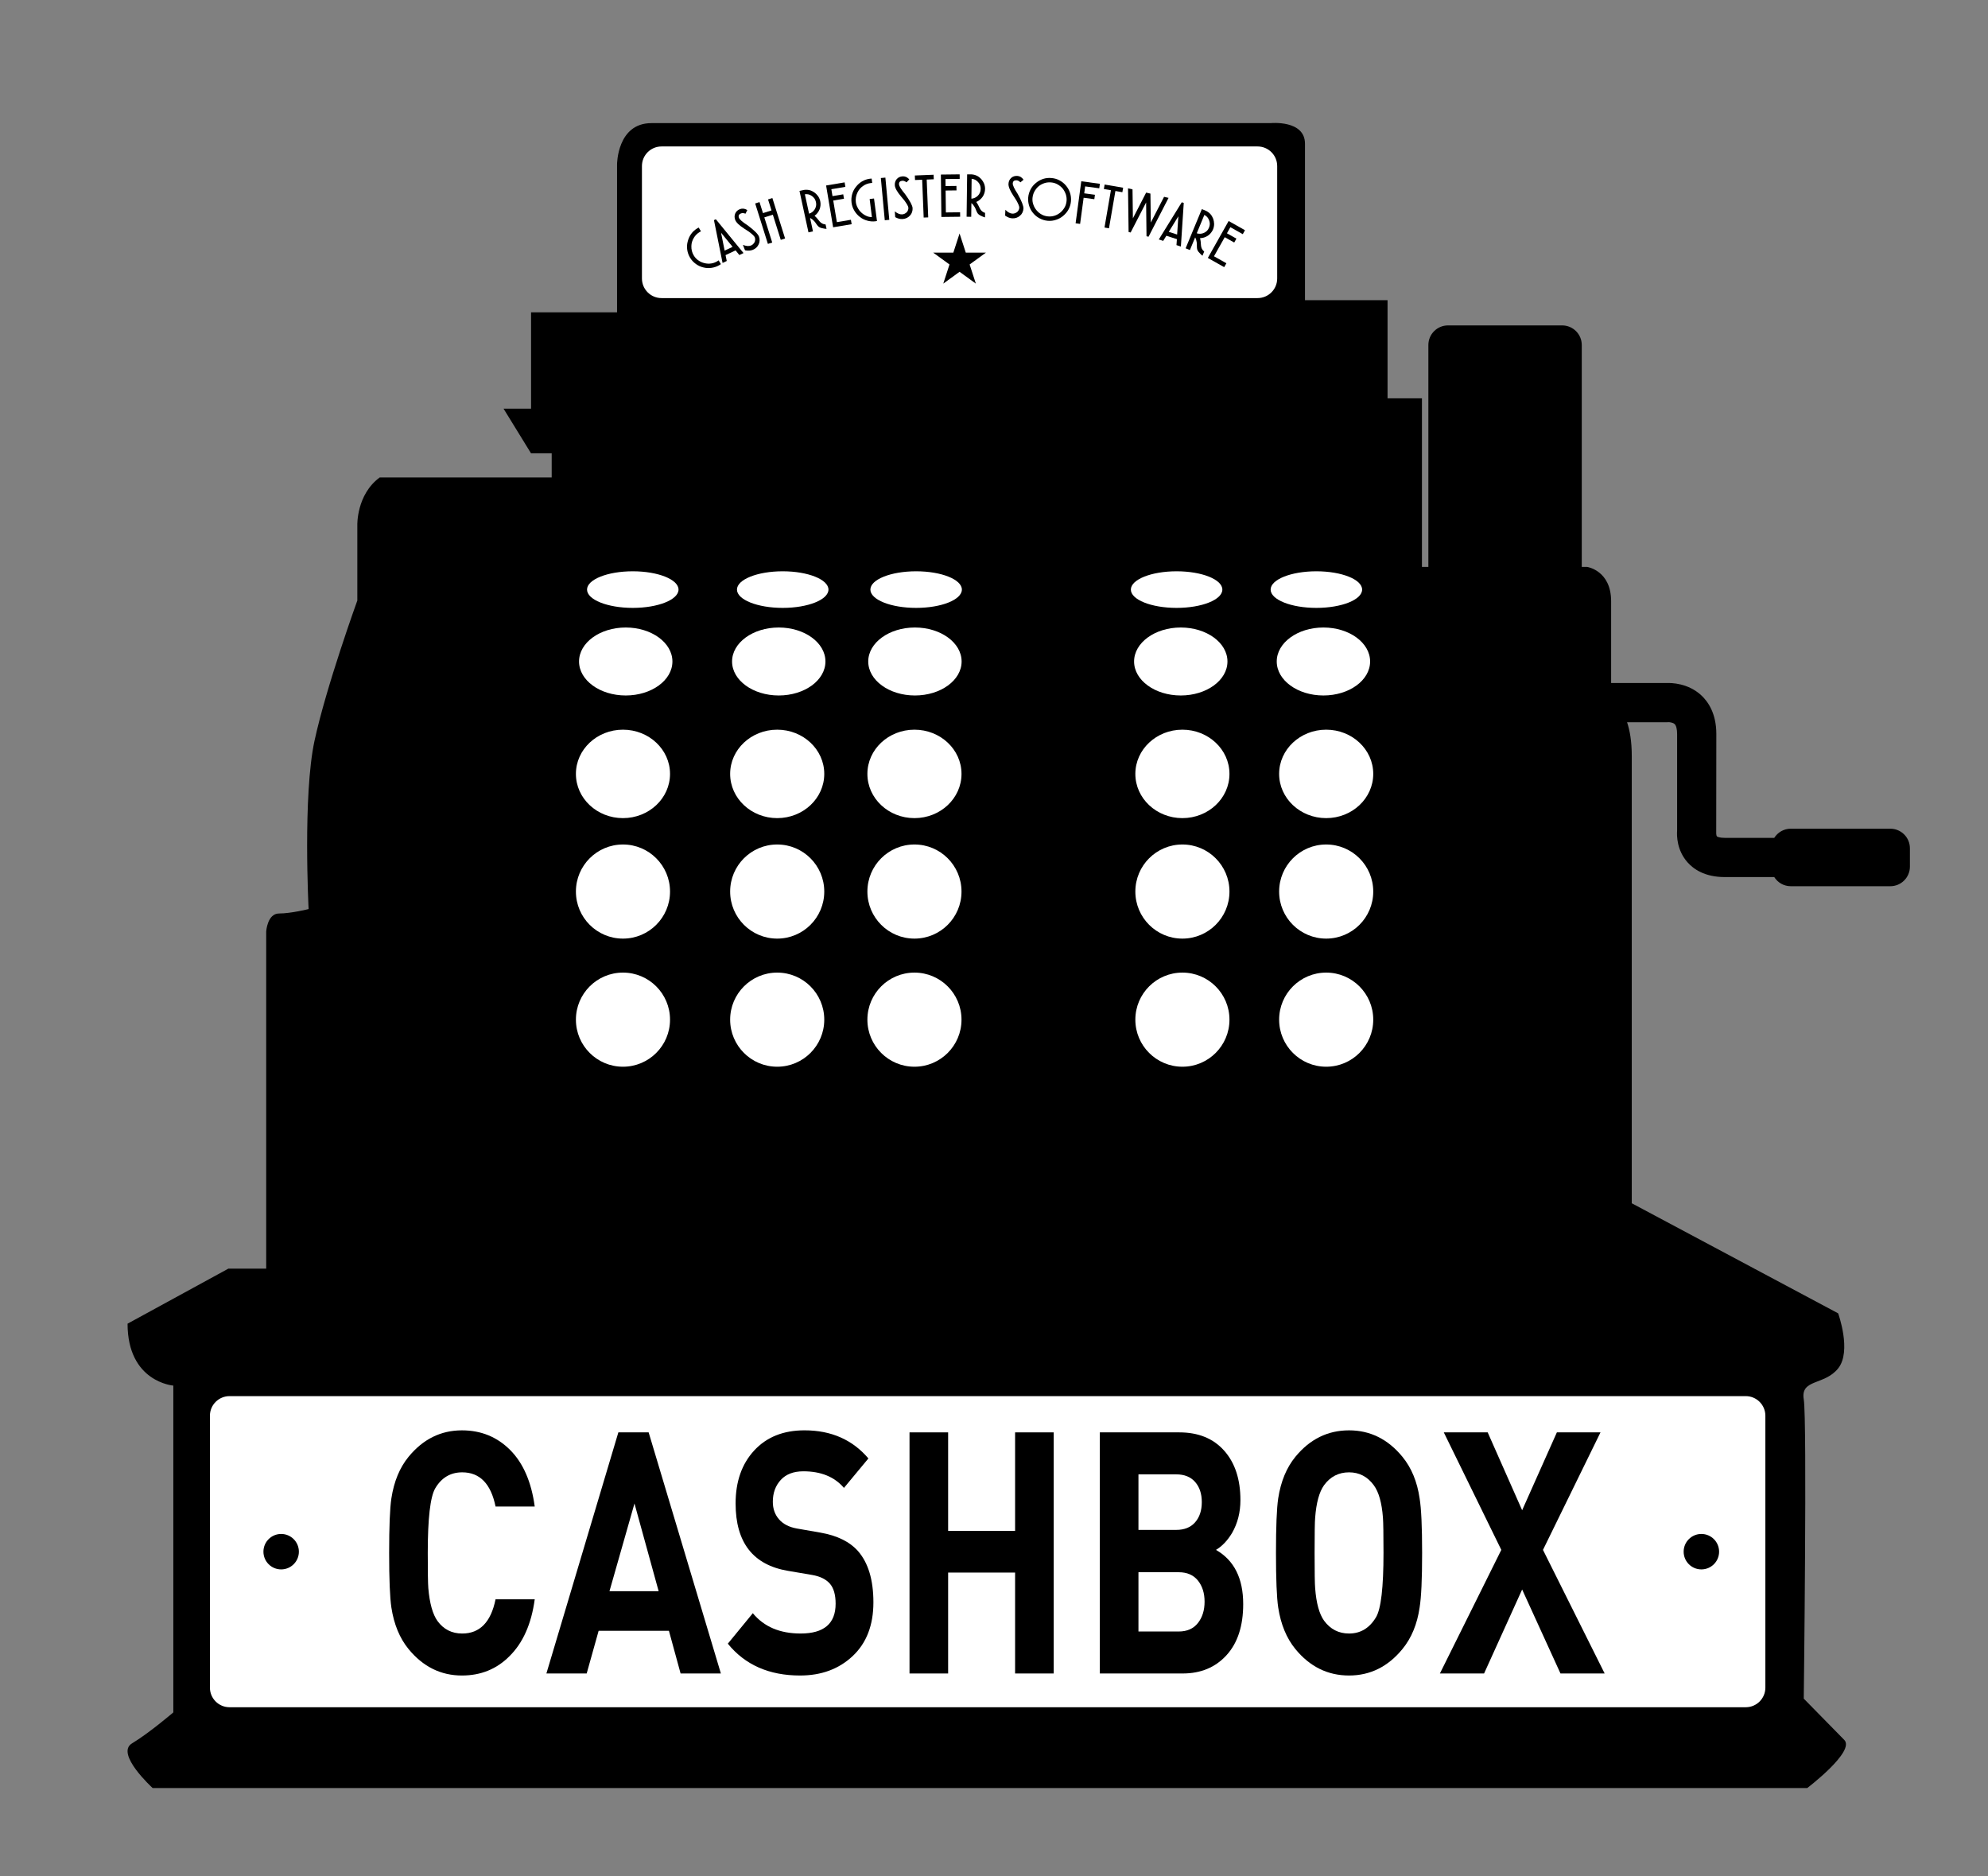 <?xml version="1.0" encoding="utf-8"?>
<!-- Generator: Adobe Illustrator 16.0.4, SVG Export Plug-In . SVG Version: 6.00 Build 0)  -->
<!DOCTYPE svg PUBLIC "-//W3C//DTD SVG 1.1//EN" "http://www.w3.org/Graphics/SVG/1.1/DTD/svg11.dtd">
<svg version="1.1" id="Calque_1" xmlns="http://www.w3.org/2000/svg" xmlns:xlink="http://www.w3.org/1999/xlink" x="0px" y="0px"
	 width="506.975px" height="478.477px" viewBox="0 0 506.975 478.477" enable-background="new 0 0 506.975 478.477"
	 xml:space="preserve">
<rect x="0" y="0" width="506.975" height="478.477" fill="#808080" stroke="none"/>
<path d="M470.322,443.68l-10.332-10.527c0,0,0.877-71.053,0-76.316s5.264-3.508,8.772-7.895c3.509-4.385,0-14.035,0-14.035
	l-52.632-28.07c0,0,0-101.753,0-114.034c0-3.798-0.504-6.588-1.2-8.632h10.212l0.427-0.018c-0.005,0.001,0.986,0.024,1.483,0.481
	c0.408,0.375,0.642,1.292,0.642,2.52v24.581c-0.104,1.37-0.082,5.048,2.63,8.133c1.518,1.727,4.396,3.785,9.489,3.785h12.649
	c0.886,1.399,2.438,2.335,4.217,2.335h25.381c2.762,0,5-2.239,5-5v-4.67c0-2.761-2.238-5-5-5H456.68
	c-1.779,0-3.331,0.936-4.217,2.335h-12.649c-1.318,0-1.883-0.285-1.977-0.384c-0.089-0.095-0.168-0.439-0.171-0.714l0.028-25.4
	c0-5.228-2.109-8.262-3.879-9.886c-3.348-3.073-7.578-3.15-8.8-3.096h-14.148c0-5.754,0-15.502,0-20.842
	c0-7.895-6.14-8.772-6.14-8.772h-1.348V87.98c0-2.761-2.239-5-5-5h-29.119c-2.762,0-5,2.239-5,5v56.576h-1.639v-42.982h-8.772
	V76.552h-21.053c0,0,0-33.75,0-39.891s-8.771-5.263-8.771-5.263s-149.123,0-157.895,0s-8.772,10.526-8.772,10.526v37.719h-21.93
	v24.562h-7.018l7.018,11.404h5.263v6.14H96.833c-5.962,4.383-5.708,12.182-5.708,12.182v19.2c0,0-7.905,21.835-10.917,35.764
	s-1.506,42.917-1.506,42.917s-4.518,1.129-7.529,1.129s-3.287,4.598-3.287,4.598v85.965h-9.649l-25.705,14.035
	c0,14.912,11.669,15.789,11.669,15.789v83.334c0,0-6.14,5.262-10.526,7.895c-4.386,2.631,5.263,11.402,5.263,11.402h421.931
	C460.868,455.959,473.19,446.603,470.322,443.68z"/>
<path fill="#FFFFFF" d="M325.706,71.013c0,2.761-2.238,5-5,5h-152c-2.761,0-5-2.239-5-5V42.346c0-2.761,2.239-5,5-5h152
	c2.762,0,5,2.239,5,5V71.013z"/>
<g>
	<g>
		<circle fill="#FFFFFF" cx="158.868" cy="260.014" r="12"/>
		<circle fill="#FFFFFF" cx="198.201" cy="260.014" r="12"/>
		<circle fill="#FFFFFF" cx="233.201" cy="260.014" r="12"/>
		<circle fill="#FFFFFF" cx="301.534" cy="260.014" r="12"/>
		<circle fill="#FFFFFF" cx="338.201" cy="260.014" r="12"/>
	</g>
	<g>
		<circle fill="#FFFFFF" cx="158.868" cy="227.346" r="12"/>
		<circle fill="#FFFFFF" cx="198.201" cy="227.346" r="12"/>
		<circle fill="#FFFFFF" cx="233.201" cy="227.346" r="12"/>
		<circle fill="#FFFFFF" cx="301.534" cy="227.346" r="12"/>
		<circle fill="#FFFFFF" cx="338.201" cy="227.346" r="12"/>
	</g>
	<g>
		<ellipse fill="#FFFFFF" cx="158.868" cy="197.346" rx="12" ry="11.276"/>
		<ellipse fill="#FFFFFF" cx="198.201" cy="197.346" rx="12" ry="11.276"/>
		<ellipse fill="#FFFFFF" cx="233.201" cy="197.346" rx="12" ry="11.276"/>
		<ellipse fill="#FFFFFF" cx="301.534" cy="197.346" rx="12" ry="11.276"/>
		<ellipse fill="#FFFFFF" cx="338.201" cy="197.346" rx="12" ry="11.276"/>
	</g>
	<g>
		<ellipse fill="#FFFFFF" cx="159.572" cy="168.68" rx="11.906" ry="8.667"/>
		<ellipse fill="#FFFFFF" cx="198.596" cy="168.68" rx="11.906" ry="8.667"/>
		<ellipse fill="#FFFFFF" cx="233.322" cy="168.68" rx="11.906" ry="8.667"/>
		<ellipse fill="#FFFFFF" cx="301.118" cy="168.68" rx="11.906" ry="8.667"/>
		<ellipse fill="#FFFFFF" cx="337.497" cy="168.68" rx="11.906" ry="8.667"/>
	</g>
	<g>
		<ellipse fill="#FFFFFF" cx="161.37" cy="150.346" rx="11.665" ry="4.667"/>
		<ellipse fill="#FFFFFF" cx="199.605" cy="150.346" rx="11.665" ry="4.667"/>
		<ellipse fill="#FFFFFF" cx="233.629" cy="150.346" rx="11.665" ry="4.667"/>
		<ellipse fill="#FFFFFF" cx="300.055" cy="150.346" rx="11.666" ry="4.667"/>
		<ellipse fill="#FFFFFF" cx="335.699" cy="150.346" rx="11.665" ry="4.667"/>
	</g>
</g>
<path fill="#FFFFFF" d="M450.2,430.346c0,2.762-2.238,5-5,5H58.534c-2.761,0-5-2.238-5-5v-69.332c0-2.762,2.239-5,5-5H445.2
	c2.762,0,5,2.238,5,5V430.346z"/>
<g>
	<path d="M136.366,407.827c-0.851,6.276-3,11.11-6.447,14.509c-3.259,3.28-7.298,4.921-12.117,4.921
		c-5.384,0-9.919-2.244-13.603-6.734c-2.268-2.764-3.732-6.305-4.393-10.622c-0.379-2.532-0.567-7.168-0.567-13.902
		c0-6.737,0.188-11.37,0.567-13.904c0.661-4.317,2.125-7.858,4.393-10.622c3.684-4.488,8.219-6.734,13.603-6.734
		c4.865,0,8.963,1.671,12.293,5.008c3.331,3.339,5.42,8.148,6.271,14.422h-9.991c-1.181-5.812-4.015-8.722-8.501-8.722
		c-2.977,0-5.268,1.353-6.873,4.058c-1.276,2.19-1.914,7.688-1.914,16.495c0,4.778,0.047,7.771,0.142,8.979
		c0.33,3.859,1.109,6.651,2.338,8.378c1.559,2.13,3.661,3.194,6.307,3.194c4.487,0,7.321-2.906,8.501-8.722H136.366z"/>
	<path d="M183.837,426.739h-10.274l-2.975-10.881h-17.926l-3.046,10.881h-10.274l18.351-61.482h7.723L183.837,426.739z
		 M167.966,405.756l-6.164-22.366l-6.377,22.366H167.966z"/>
	<path d="M222.733,408.604c0,5.814-1.76,10.378-5.278,13.687c-3.52,3.312-7.995,4.966-13.427,4.966
		c-7.888,0-14.028-2.705-18.421-8.118l6.376-7.771c2.835,3.453,6.897,5.181,12.188,5.181c5.951,0,8.927-2.532,8.927-7.599
		c0-2.303-0.496-4.016-1.488-5.139c-0.992-1.121-2.504-1.855-4.535-2.202l-6.093-1.036c-8.928-1.495-13.391-7.224-13.391-17.184
		c0-5.583,1.581-10.088,4.746-13.514c3.164-3.426,7.44-5.139,12.825-5.139c6.802,0,12.233,2.39,16.296,7.168l-6.235,7.512
		c-2.409-2.82-5.857-4.231-10.344-4.231c-2.505,0-4.429,0.735-5.775,2.202c-1.347,1.47-2.02,3.325-2.02,5.569
		c0,1.785,0.532,3.283,1.595,4.49c1.063,1.21,2.586,1.987,4.569,2.333l5.953,1.037c4.298,0.749,7.51,2.331,9.635,4.748
		C221.435,398.561,222.733,402.906,222.733,408.604z"/>
	<path d="M268.716,426.739h-9.848v-25.733h-17.077v25.733h-9.848v-61.482h9.848v25.128h17.077v-25.128h9.848V426.739z"/>
	<path d="M317.038,409.037c0,5.583-1.417,9.932-4.252,13.039c-2.834,3.109-6.564,4.663-11.194,4.663h-21.113v-61.482h20.264
		c4.863,0,8.68,1.554,11.442,4.661c2.763,3.11,4.145,7.312,4.145,12.608c0,3.107-0.708,5.901-2.126,8.375
		c-1.181,1.959-2.549,3.397-4.109,4.32C314.723,397.868,317.038,402.473,317.038,409.037z M306.481,383.044
		c0-2.13-0.567-3.843-1.7-5.137c-1.134-1.297-2.741-1.944-4.818-1.944h-9.637v14.162h9.637c2.077,0,3.685-0.646,4.818-1.942
		C305.914,386.886,306.481,385.176,306.481,383.044z M307.189,408.434c0-2.188-0.566-3.987-1.7-5.398
		c-1.134-1.409-2.764-2.116-4.889-2.116h-10.274v15.112h10.274c2.125,0,3.755-0.718,4.889-2.16
		C306.623,412.435,307.189,410.621,307.189,408.434z"/>
	<path d="M362.666,395.998c0,6.679-0.213,11.312-0.638,13.902c-0.614,4.262-2.079,7.802-4.394,10.622
		c-3.685,4.49-8.218,6.734-13.603,6.734c-5.433,0-9.99-2.244-13.674-6.734c-2.268-2.764-3.732-6.305-4.394-10.622
		c-0.38-2.532-0.567-7.168-0.567-13.902c0-6.737,0.188-11.37,0.567-13.904c0.661-4.317,2.126-7.858,4.394-10.622
		c3.684-4.488,8.241-6.734,13.674-6.734c5.385,0,9.918,2.246,13.603,6.734c2.314,2.822,3.779,6.363,4.394,10.622
		C362.453,384.684,362.666,389.319,362.666,395.998z M352.817,395.998c0-4.72-0.048-7.715-0.141-8.98
		c-0.283-3.801-1.064-6.564-2.34-8.291c-1.605-2.186-3.709-3.281-6.305-3.281c-2.646,0-4.771,1.096-6.377,3.281
		c-1.229,1.727-1.984,4.49-2.268,8.291c-0.095,1.036-0.142,4.029-0.142,8.98c0,4.952,0.047,7.944,0.142,8.979
		c0.283,3.801,1.038,6.564,2.268,8.291c1.605,2.188,3.731,3.281,6.377,3.281c2.928,0,5.218-1.381,6.873-4.145
		C352.181,410.275,352.817,404.807,352.817,395.998z"/>
	<path d="M409.217,426.739H397.95l-9.776-21.416l-9.708,21.416h-11.265l15.658-31.518l-14.666-29.965h11.193l8.787,19.86
		l8.856-19.86h11.124l-14.667,29.965L409.217,426.739z"/>
</g>
<circle cx="433.88" cy="395.68" r="4.52"/>
<circle cx="71.7" cy="395.68" r="4.52"/>
<g>
	<path d="M176.314,62.719c-0.033,0.896,0.173,1.711,0.621,2.447c0.322,0.531,0.715,0.944,1.178,1.241
		c0.447,0.322,0.957,0.552,1.532,0.691c0.574,0.14,1.134,0.17,1.679,0.091c0.551-0.068,1.086-0.261,1.605-0.577
		c0.217-0.132,0.327-0.206,0.331-0.224l0.583,0.958c-0.005,0.017-0.115,0.092-0.33,0.224c-0.617,0.375-1.294,0.616-2.029,0.723
		c-0.719,0.111-1.421,0.078-2.106-0.098c-0.689-0.158-1.328-0.452-1.915-0.881c-0.604-0.433-1.094-0.958-1.469-1.575
		c-0.389-0.639-0.636-1.326-0.742-2.061c-0.104-0.708-0.063-1.407,0.124-2.1c0.169-0.696,0.457-1.331,0.864-1.905
		c0.407-0.574,0.936-1.059,1.584-1.454c0.217-0.132,0.334-0.195,0.352-0.191l0.582,0.958c-0.018-0.004-0.134,0.06-0.351,0.192
		c-0.639,0.388-1.134,0.89-1.486,1.504C176.536,61.317,176.333,61.996,176.314,62.719z"/>
	<path d="M182.551,55.909l7.06,8.621l-1.065,0.504l-0.96-1.186l-2.559,1.209l0.307,1.494l-1.065,0.503l-2.197-10.919L182.551,55.909
		z M186.824,62.948l-2.945-3.609l0.919,4.567L186.824,62.948z"/>
	<path d="M189.458,62.441c0.806,0.327,1.485,0.384,2.041,0.17c0.166-0.064,0.335-0.17,0.509-0.318
		c0.08-0.072,0.152-0.15,0.215-0.235c0.062-0.085,0.123-0.173,0.183-0.265c0.104-0.188,0.16-0.395,0.17-0.615
		c0.022-0.226-0.009-0.445-0.091-0.657c-0.118-0.307-0.616-0.788-1.492-1.44l-1.142-0.741c-1.317-0.848-2.103-1.599-2.354-2.248
		c-0.228-0.591-0.226-1.149,0.007-1.672c0.225-0.508,0.627-0.874,1.206-1.097c0.603-0.232,1.224-0.153,1.863,0.238l-0.456,0.93
		c-0.445-0.167-0.814-0.195-1.11-0.081c-0.579,0.224-0.767,0.601-0.561,1.133c0.169,0.438,0.912,1.08,2.23,1.929
		c1.667,1.258,2.621,2.2,2.862,2.826c0.123,0.319,0.182,0.663,0.175,1.032c-0.005,0.341-0.084,0.664-0.238,0.968
		c-0.146,0.328-0.343,0.607-0.593,0.839c-0.269,0.253-0.58,0.448-0.936,0.585c-0.567,0.219-1.219,0.253-1.956,0.103L189.458,62.441z
		"/>
	<path d="M195.864,50.853l1.105-0.348l3.243,10.312l-1.105,0.348l-2.018-6.417l-2.175,0.685l2.018,6.416l-1.105,0.348l-3.244-10.314
		l1.106-0.348l0.883,2.81l2.175-0.685L195.864,50.853z"/>
	<path d="M205.016,48.437c0.461-0.074,0.927-0.058,1.399,0.047c0.23,0.054,0.446,0.13,0.647,0.229
		c0.202,0.1,0.399,0.212,0.595,0.338c0.369,0.27,0.692,0.595,0.97,0.976c0.27,0.408,0.452,0.829,0.546,1.262
		c0.069,0.322,0.094,0.673,0.072,1.054c-0.033,0.383-0.113,0.73-0.24,1.043c-0.07,0.158-0.146,0.314-0.229,0.468
		c-0.084,0.154-0.181,0.301-0.293,0.442c-0.212,0.28-0.464,0.522-0.756,0.728c0.035,0.044,0.076,0.084,0.123,0.119
		c0.047,0.036,0.095,0.08,0.146,0.134s0.104,0.11,0.163,0.169c0.058,0.059,0.12,0.126,0.188,0.202l0.636,0.776
		c0.405,0.496,0.924,0.766,1.556,0.81l0.245,1.133c-0.223-0.016-0.418-0.039-0.585-0.067c-0.168-0.028-0.319-0.06-0.456-0.096
		c-0.268-0.046-0.488-0.114-0.663-0.207c-0.169-0.067-0.321-0.176-0.457-0.328c-0.068-0.076-0.138-0.156-0.207-0.237
		c-0.069-0.083-0.142-0.18-0.218-0.292l-0.281-0.406c-0.035-0.044-0.075-0.094-0.119-0.149s-0.101-0.121-0.169-0.197
		c-0.133-0.139-0.303-0.297-0.509-0.473l-0.292-0.189l-0.157-0.102c-0.028-0.006-0.049-0.015-0.064-0.025
		c-0.015-0.01-0.036-0.018-0.063-0.025l0.037-0.008l0.744,3.435l-1.15,0.25l-2.289-10.566L205.016,48.437z M206.329,54.49
		c0.289-0.089,0.555-0.224,0.799-0.406c0.243-0.183,0.451-0.409,0.624-0.68c0.173-0.271,0.289-0.562,0.351-0.873
		c0.066-0.287,0.059-0.622-0.025-1.006c-0.069-0.322-0.191-0.619-0.366-0.893c-0.199-0.268-0.421-0.486-0.662-0.653
		c-0.257-0.178-0.538-0.312-0.839-0.402c-0.148-0.032-0.305-0.053-0.468-0.064c-0.163-0.009-0.325-0.003-0.487,0.019L206.329,54.49z
		"/>
	<path d="M210.671,47.3l4.722-0.794l0.192,1.143l-3.578,0.601l0.296,1.761l2.735-0.459l0.189,1.125l-2.736,0.459l0.926,5.509
		l3.579-0.602l0.189,1.124l-4.722,0.794L210.671,47.3z"/>
	<path d="M218.688,49.054c-0.396,0.802-0.54,1.631-0.434,2.485c0.062,0.503,0.218,0.975,0.464,1.416
		c0.223,0.458,0.522,0.861,0.898,1.209c0.377,0.361,0.795,0.647,1.256,0.857c0.464,0.236,0.956,0.346,1.478,0.332l-0.575-4.6
		l1.113-0.139l0.756,5.745c-0.012,0.014-0.147,0.038-0.41,0.07c-0.69,0.087-1.391,0.028-2.104-0.177
		c-0.698-0.193-1.316-0.506-1.854-0.936c-0.562-0.428-1.029-0.957-1.401-1.587c-0.382-0.616-0.621-1.301-0.715-2.055
		c-0.093-0.742-0.037-1.47,0.165-2.185c0.194-0.688,0.518-1.309,0.971-1.863c0.438-0.565,0.959-1.027,1.563-1.383
		c0.604-0.356,1.282-0.581,2.033-0.675c0.251-0.031,0.384-0.041,0.397-0.03l0.14,1.112c-0.015-0.011-0.146,0-0.397,0.031
		c-0.738,0.092-1.393,0.347-1.964,0.763C219.46,47.865,219,48.401,218.688,49.054z"/>
	<path d="M225.786,45.29l1,10.764l-1.153,0.108l-1.001-10.765L225.786,45.29z"/>
	<path d="M228.195,53.9c0.672,0.551,1.306,0.806,1.899,0.766c0.177-0.012,0.37-0.063,0.58-0.154c0.099-0.045,0.19-0.099,0.274-0.162
		c0.085-0.063,0.169-0.129,0.254-0.198c0.153-0.15,0.269-0.33,0.344-0.538c0.087-0.208,0.123-0.427,0.107-0.654
		c-0.022-0.329-0.356-0.934-1.001-1.817l-0.871-1.045c-1.009-1.2-1.537-2.148-1.585-2.844c-0.043-0.631,0.124-1.164,0.501-1.596
		c0.365-0.418,0.857-0.649,1.477-0.691c0.645-0.044,1.214,0.215,1.71,0.778l-0.711,0.752c-0.375-0.292-0.721-0.427-1.036-0.405
		c-0.62,0.042-0.909,0.348-0.871,0.917c0.032,0.467,0.553,1.302,1.562,2.502c1.221,1.694,1.854,2.876,1.899,3.546
		c0.022,0.341-0.022,0.687-0.139,1.038c-0.104,0.325-0.275,0.609-0.513,0.854c-0.236,0.27-0.508,0.479-0.814,0.626
		c-0.332,0.163-0.687,0.257-1.066,0.283c-0.606,0.042-1.239-0.118-1.899-0.479L228.195,53.9z"/>
	<path d="M235.555,55.479l-0.386-9.644l-1.823,0.073L233.3,44.75l4.784-0.192l0.046,1.158l-1.804,0.072l0.387,9.645L235.555,55.479z
		"/>
	<path d="M239.942,44.515l4.787-0.055l0.014,1.159l-3.629,0.042l0.021,1.786l2.773-0.032l0.014,1.14l-2.773,0.032l0.064,5.585
		l3.628-0.042l0.014,1.14l-4.787,0.055L239.942,44.515z"/>
	<path d="M247.8,44.471c0.465,0.032,0.915,0.151,1.354,0.36c0.212,0.104,0.404,0.227,0.579,0.369
		c0.174,0.142,0.342,0.295,0.503,0.462c0.3,0.346,0.542,0.735,0.727,1.168c0.172,0.458,0.254,0.909,0.248,1.353
		c-0.004,0.329-0.059,0.677-0.165,1.042c-0.118,0.366-0.274,0.688-0.468,0.963c-0.104,0.138-0.213,0.273-0.329,0.404
		c-0.115,0.131-0.244,0.253-0.385,0.366c-0.269,0.224-0.568,0.404-0.899,0.54c0.024,0.051,0.056,0.098,0.093,0.143
		s0.075,0.099,0.112,0.163c0.037,0.064,0.077,0.131,0.121,0.201c0.043,0.07,0.09,0.15,0.139,0.24l0.444,0.898
		c0.284,0.574,0.729,0.954,1.335,1.139l-0.015,1.159c-0.214-0.066-0.398-0.132-0.555-0.197c-0.157-0.065-0.298-0.13-0.423-0.195
		c-0.251-0.104-0.451-0.221-0.601-0.35c-0.15-0.103-0.273-0.244-0.372-0.422c-0.05-0.089-0.099-0.182-0.148-0.277
		c-0.049-0.096-0.098-0.207-0.146-0.334l-0.183-0.458c-0.025-0.051-0.053-0.107-0.083-0.172c-0.031-0.063-0.071-0.141-0.12-0.229
		c-0.099-0.166-0.229-0.358-0.39-0.575l-0.242-0.25l-0.13-0.135c-0.026-0.013-0.045-0.026-0.057-0.039
		c-0.013-0.013-0.032-0.026-0.057-0.039l0.038,0l-0.046,3.515l-1.178-0.015l0.139-10.81L247.8,44.471z M247.721,50.665
		c0.302-0.021,0.591-0.093,0.869-0.217c0.278-0.123,0.531-0.297,0.761-0.521c0.229-0.225,0.408-0.482,0.537-0.772
		c0.13-0.265,0.196-0.593,0.202-0.986c0.004-0.329-0.049-0.646-0.158-0.952c-0.134-0.305-0.301-0.567-0.498-0.785
		c-0.211-0.231-0.454-0.424-0.728-0.58c-0.138-0.065-0.285-0.121-0.442-0.167c-0.156-0.046-0.315-0.077-0.479-0.092L247.721,50.665z
		"/>
	<path d="M256.394,53.495c0.604,0.626,1.203,0.954,1.797,0.983c0.176,0.009,0.375-0.019,0.594-0.084
		c0.102-0.033,0.199-0.076,0.291-0.128s0.184-0.108,0.275-0.167c0.172-0.131,0.307-0.296,0.406-0.494
		c0.111-0.197,0.172-0.41,0.182-0.638c0.018-0.329-0.242-0.97-0.779-1.922l-0.74-1.14c-0.861-1.311-1.273-2.314-1.24-3.01
		c0.031-0.632,0.26-1.141,0.686-1.526c0.41-0.372,0.926-0.543,1.547-0.512c0.646,0.032,1.182,0.356,1.607,0.974l-0.795,0.665
		c-0.338-0.333-0.666-0.509-0.982-0.524c-0.619-0.031-0.943,0.238-0.973,0.807c-0.023,0.469,0.396,1.358,1.258,2.669
		c1.012,1.826,1.502,3.074,1.469,3.744c-0.018,0.342-0.105,0.68-0.26,1.015c-0.143,0.31-0.348,0.572-0.611,0.788
		c-0.266,0.241-0.561,0.416-0.883,0.527c-0.348,0.122-0.711,0.174-1.09,0.155c-0.607-0.03-1.219-0.263-1.83-0.7L256.394,53.495z"/>
	<path d="M273.112,51.325c-0.066,0.745-0.266,1.427-0.6,2.046c-0.334,0.619-0.775,1.159-1.324,1.62
		c-0.535,0.475-1.146,0.822-1.826,1.042c-0.695,0.244-1.422,0.334-2.178,0.268c-0.719-0.063-1.408-0.269-2.064-0.619
		c-0.645-0.336-1.189-0.778-1.639-1.327c-0.461-0.535-0.803-1.15-1.021-1.843c-0.23-0.707-0.314-1.42-0.252-2.139
		c0.064-0.744,0.271-1.445,0.621-2.102c0.336-0.631,0.783-1.171,1.346-1.618c0.547-0.46,1.156-0.802,1.824-1.023
		c0.666-0.221,1.379-0.299,2.137-0.233c0.756,0.066,1.445,0.266,2.064,0.6c0.314,0.168,0.609,0.362,0.883,0.583
		c0.273,0.221,0.525,0.469,0.756,0.743c0.461,0.549,0.803,1.157,1.023,1.825C273.093,49.855,273.177,50.581,273.112,51.325z
		 M264.255,48.13c-0.559,0.702-0.873,1.482-0.949,2.339c-0.053,0.619,0.018,1.184,0.215,1.698c0.17,0.523,0.445,1.011,0.826,1.464
		c0.379,0.453,0.812,0.808,1.299,1.067c0.484,0.271,1.029,0.433,1.637,0.486c0.578,0.051,1.145-0.014,1.693-0.195
		c0.523-0.17,1.012-0.446,1.467-0.827c0.41-0.345,0.766-0.778,1.064-1.299c0.271-0.484,0.434-1.03,0.486-1.636
		c0.051-0.568-0.016-1.127-0.195-1.676c-0.193-0.551-0.457-1.038-0.789-1.461c-0.346-0.412-0.777-0.767-1.299-1.067
		c-0.496-0.285-1.055-0.455-1.672-0.509c-0.744-0.064-1.441,0.046-2.088,0.333C265.263,47.131,264.698,47.559,264.255,48.13z"/>
	<path d="M280.333,48.016l-3.598-0.486l-0.238,1.77l2.73,0.368l-0.152,1.13l-2.73-0.369l-0.9,6.666l-1.148-0.155l1.447-10.714
		l4.744,0.641L280.333,48.016z"/>
	<path d="M281.665,58.021l1.637-9.512l-1.797-0.31l0.197-1.142l4.717,0.812l-0.195,1.143l-1.777-0.306l-1.639,9.512L281.665,58.021z
		"/>
	<path d="M287.813,59.165l-0.148-11.142l1.148,0.271l0.096,7.381l3.379-6.562l1.092,0.257l0.096,7.382l3.381-6.562l1.146,0.27
		l-5.105,9.904l-0.518-0.122l-0.098-8.612l-3.951,7.658L287.813,59.165z"/>
	<path d="M301.878,51.747l-0.732,11.118l-1.123-0.359l0.109-1.521l-2.697-0.865l-0.797,1.301l-1.121-0.36l5.855-9.476
		L301.878,51.747z M300.19,59.805l0.314-4.648l-2.449,3.964L300.19,59.805z"/>
	<path d="M307.563,53.768c0.418,0.202,0.793,0.48,1.123,0.836c0.158,0.175,0.291,0.36,0.4,0.557
		c0.109,0.196,0.209,0.402,0.297,0.616c0.15,0.433,0.23,0.884,0.242,1.355c-0.012,0.489-0.102,0.938-0.271,1.348
		c-0.127,0.305-0.307,0.607-0.541,0.907c-0.246,0.296-0.51,0.536-0.791,0.721c-0.146,0.09-0.299,0.174-0.455,0.254
		c-0.156,0.079-0.32,0.145-0.492,0.197c-0.334,0.109-0.68,0.165-1.037,0.167c0.004,0.057,0.016,0.113,0.033,0.168
		c0.018,0.056,0.033,0.12,0.045,0.192c0.01,0.074,0.023,0.15,0.037,0.232s0.027,0.172,0.041,0.274l0.08,1
		c0.051,0.638,0.324,1.156,0.816,1.552l-0.443,1.071c-0.174-0.141-0.32-0.27-0.441-0.389c-0.121-0.119-0.229-0.231-0.32-0.338
		c-0.195-0.19-0.338-0.373-0.428-0.547c-0.102-0.151-0.166-0.328-0.189-0.531c-0.014-0.102-0.025-0.206-0.035-0.313
		c-0.01-0.106-0.014-0.228-0.012-0.365v-0.493c-0.004-0.057-0.01-0.12-0.014-0.191c-0.006-0.07-0.014-0.156-0.027-0.258
		c-0.029-0.19-0.078-0.417-0.146-0.678l-0.133-0.322l-0.07-0.173c-0.02-0.021-0.031-0.041-0.039-0.057
		c-0.008-0.017-0.02-0.036-0.037-0.057l0.033,0.015l-1.344,3.248l-1.09-0.451l4.137-9.989L307.563,53.768z M305.192,59.49
		c0.289,0.092,0.584,0.132,0.889,0.121c0.303-0.011,0.604-0.079,0.9-0.203c0.295-0.124,0.557-0.296,0.785-0.518
		c0.217-0.197,0.402-0.478,0.551-0.841c0.127-0.304,0.195-0.618,0.207-0.942c-0.01-0.334-0.068-0.639-0.172-0.914
		c-0.109-0.292-0.264-0.562-0.461-0.808c-0.102-0.111-0.219-0.218-0.348-0.319c-0.127-0.101-0.264-0.188-0.41-0.263L305.192,59.49z"
		/>
	<path d="M313.325,56.356l4.172,2.35l-0.568,1.009l-3.162-1.781l-0.877,1.556l2.418,1.361l-0.561,0.993l-2.416-1.361l-2.742,4.867
		l3.162,1.78l-0.559,0.994l-4.172-2.35L313.325,56.356z"/>
</g>
<polygon points="244.706,59.538 246.293,64.422 251.428,64.422 247.273,67.441 248.86,72.325 244.706,69.307 240.551,72.325 
	242.138,67.441 237.983,64.422 243.118,64.422 "/>
</svg>
